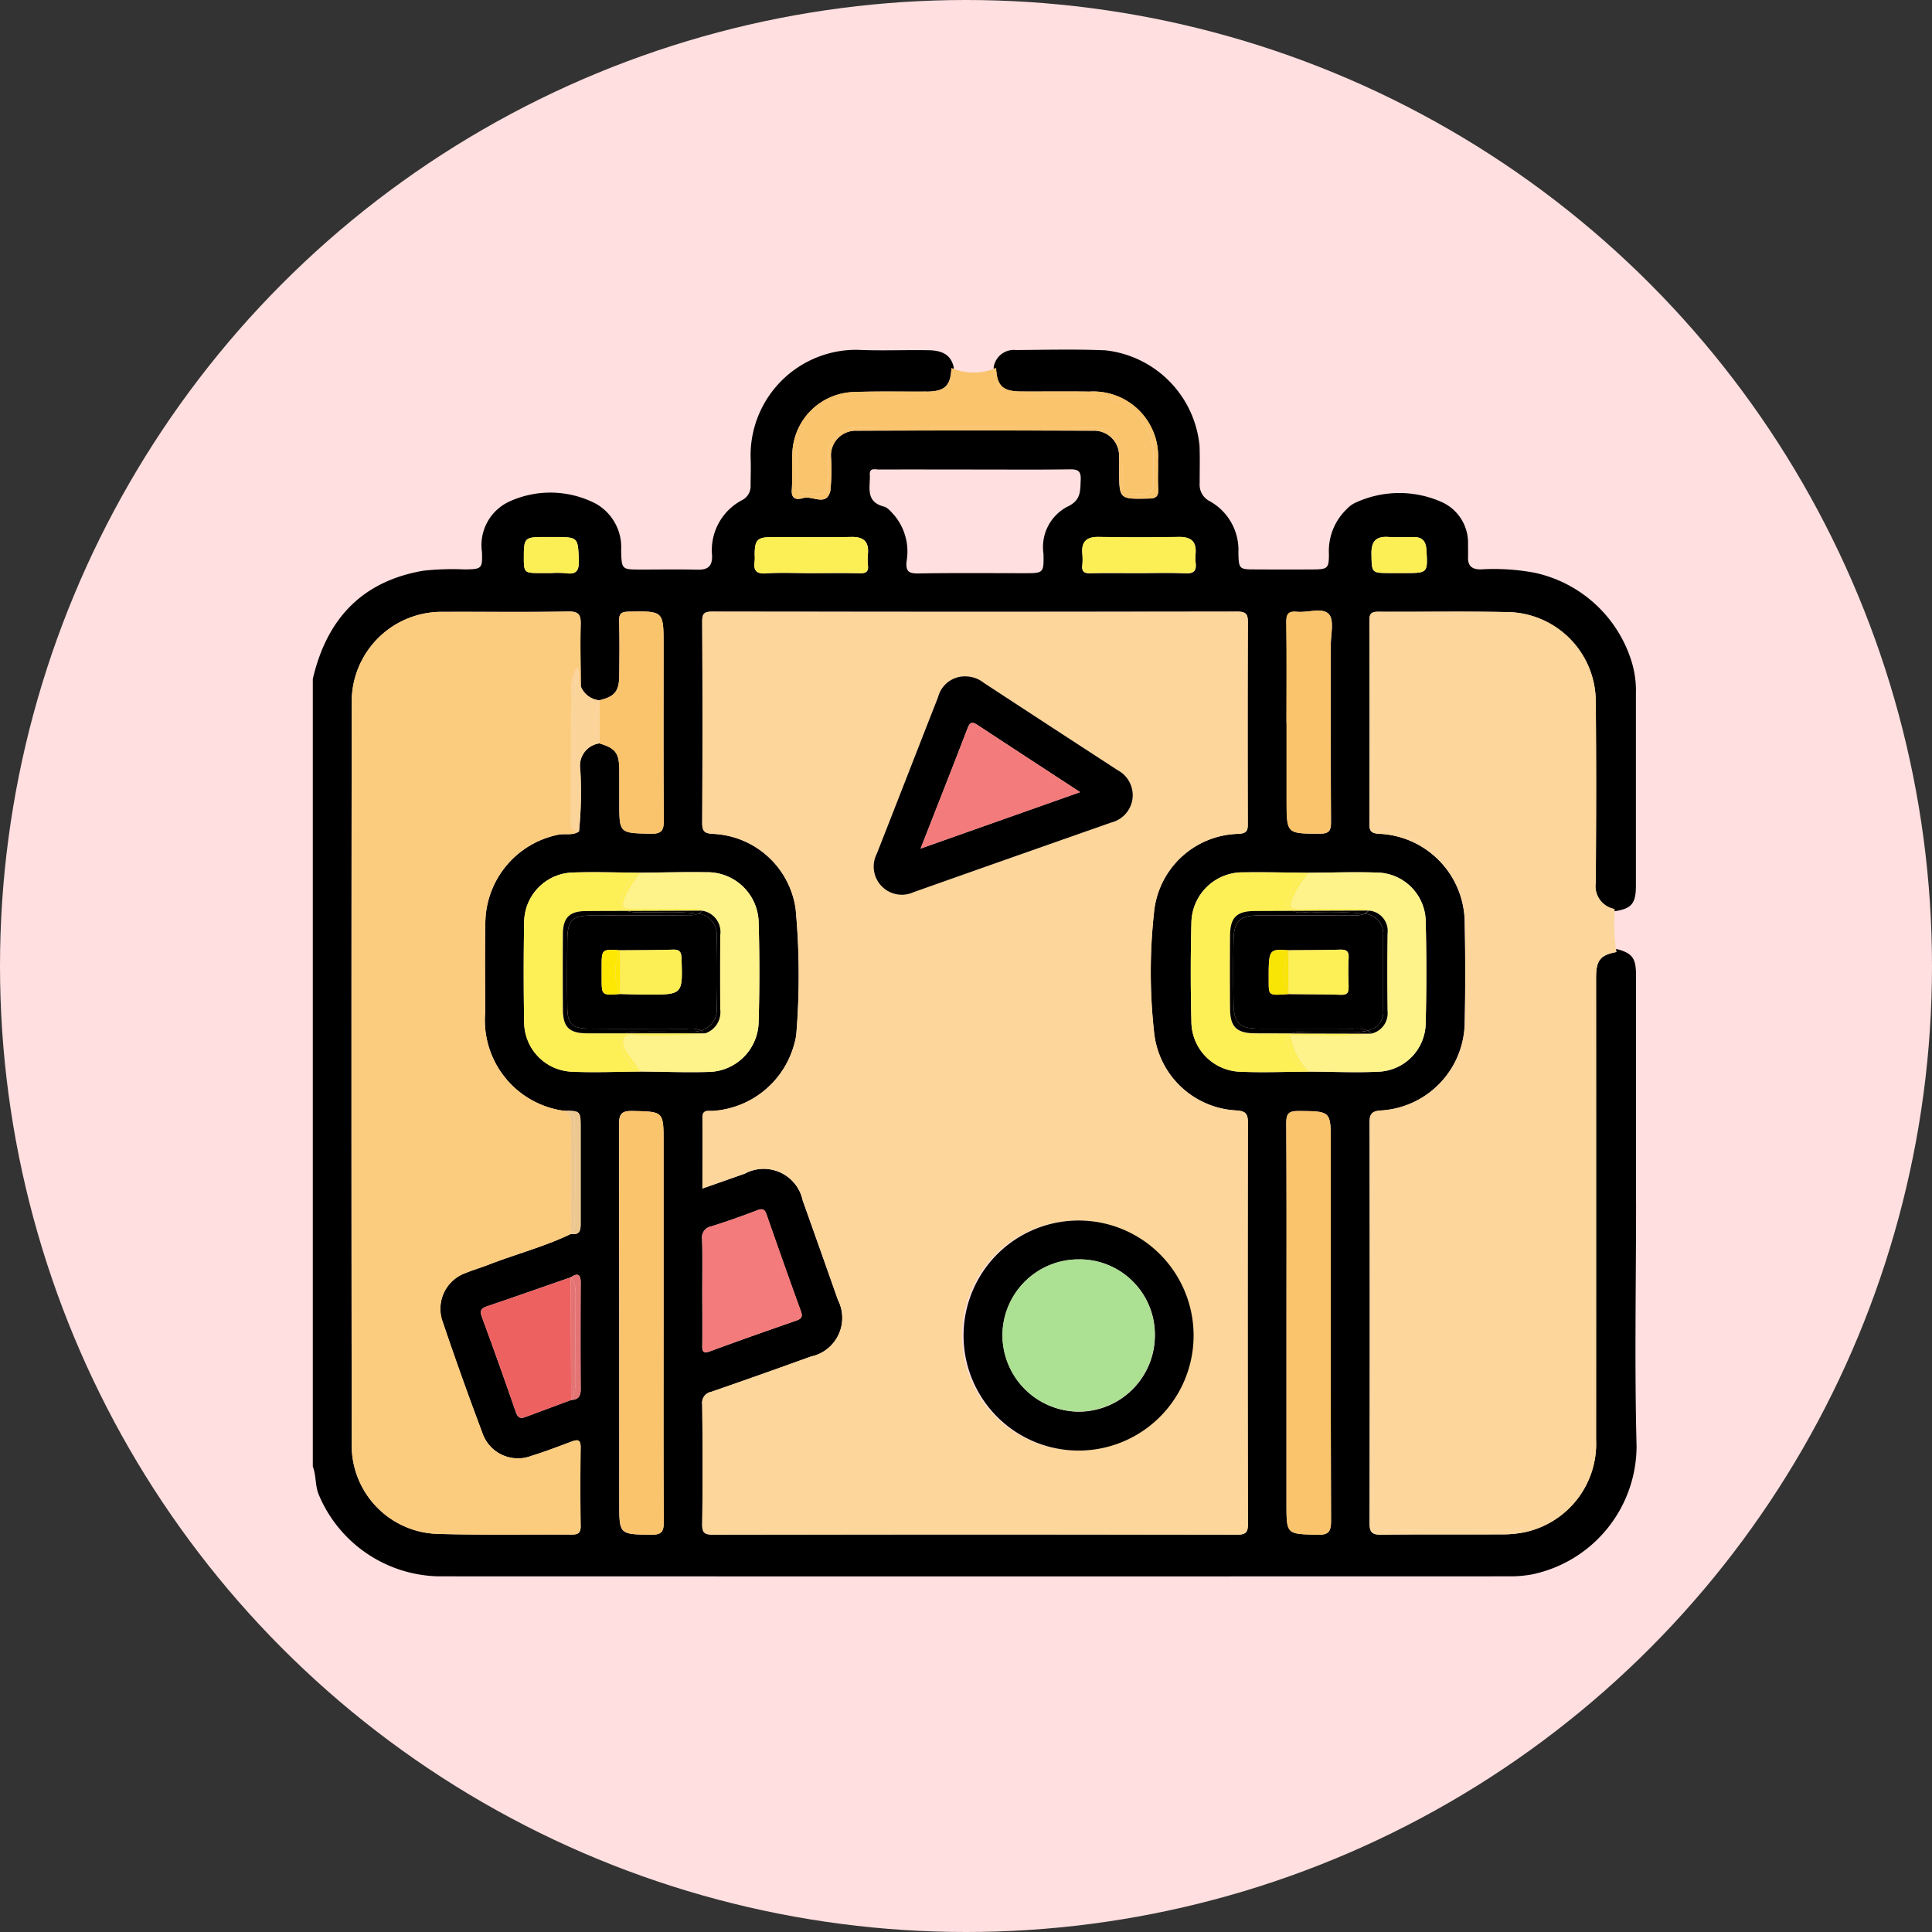 <svg xmlns="http://www.w3.org/2000/svg" xmlns:xlink="http://www.w3.org/1999/xlink" width="105" height="105" viewBox="0 0 105 105">
  <rect x="0" y="0" width="105" height="105" fill="#333333" stroke="none"/>
  <defs>
    <clipPath id="clip-path">
      <rect id="Rectángulo_42402" data-name="Rectángulo 42402" width="71.943" height="66.674" fill="none"/>
    </clipPath>
  </defs>
  <g id="_19" data-name="19" transform="translate(4685 8600)">
    <circle id="Elipse_4889" data-name="Elipse 4889" cx="52.5" cy="52.5" r="52.5" transform="translate(-4685 -8600)" fill="#ffdfe0"/>
    <g id="Grupo_169182" data-name="Grupo 169182" transform="translate(-4668 -8581)">
      <g id="Grupo_169181" data-name="Grupo 169181" transform="translate(0 0)" clip-path="url(#clip-path)">
        <path id="Trazado_159541" data-name="Trazado 159541" d="M71.913,46.337q0-6.172,0-12.345c0-.917-.2-1.185-1.025-1.407-.026,0-.047.009-.073.012.011.048.02.1.034.144-.876.163-1.107.447-1.107,1.388q0,12.559,0,25.117a4.911,4.911,0,0,1-3.846,5.019,6.024,6.024,0,0,1-1.321.124c-2.175.012-4.35-.009-6.524.017-.5.007-.62-.152-.619-.633q.022-10.875,0-21.75c0-.469.112-.634.609-.67A4.842,4.842,0,0,0,62.6,36.564c.04-1.8.037-3.6,0-5.4a4.858,4.858,0,0,0-4.657-4.848c-.384-.026-.522-.123-.521-.524q.021-5.543,0-11.085c0-.388.144-.461.491-.459,2.385.013,4.771-.031,7.156.022a4.871,4.871,0,0,1,4.655,4.867c.03,3.274.023,6.548,0,9.822A1.267,1.267,0,0,0,70.743,30.4c0,.042,0,.084,0,.126.929-.142,1.164-.418,1.165-1.387q0-5.223,0-10.447a5.4,5.4,0,0,0-.231-1.727A7.073,7.073,0,0,0,66.4,12.127a11.966,11.966,0,0,0-2.93-.181c-.461,0-.7-.179-.686-.661.009-.233,0-.468,0-.7A2.428,2.428,0,0,0,61.4,8.306a5.665,5.665,0,0,0-4.8.046,1.519,1.519,0,0,0-.39.3,3.153,3.153,0,0,0-.986,2.458c0,.776-.068.832-.845.837-1.052.009-2.1.005-3.155,0-.872,0-.9-.02-.92-.905a3.035,3.035,0,0,0-1.551-2.8,1,1,0,0,1-.554-.97c0-.677.017-1.356-.006-2.033a5.772,5.772,0,0,0-5.12-5.2C41.457-.028,39.843.011,38.23.025a1.109,1.109,0,0,0-1.224.919c0,.035,0,.065,0,.1.042-.015.083-.021.125-.039.044.965.358,1.267,1.349,1.273,1.239.007,2.477-.012,3.716.007a3.523,3.523,0,0,1,3.736,3.732c.007.514-.017,1.029.009,1.543.019.368-.058.526-.485.536-1.633.036-1.632.054-1.634-1.562,0-.233.008-.468-.006-.7a1.356,1.356,0,0,0-1.413-1.424q-6.415-.026-12.831,0a1.347,1.347,0,0,0-1.411,1.424,11.2,11.2,0,0,1-.031,1.818c-.195.917-.979.266-1.475.417-.284.086-.661.116-.623-.438.048-.7-.012-1.4.035-2.1a3.444,3.444,0,0,1,3.292-3.221c1.33-.051,2.664-.017,4-.027.991-.009,1.3-.31,1.348-1.274.042.017.084.024.126.039,0-.03,0-.056,0-.088-.163-.748-.727-.916-1.377-.926C32.176.01,30.889.073,29.607.012a5.74,5.74,0,0,0-5.814,5.807c.023.513.005,1.027,0,1.541a.85.85,0,0,1-.447.813A3.071,3.071,0,0,0,21.7,11.2c.016.591-.244.774-.8.761-1.027-.025-2.056-.006-3.084-.007s-1.032,0-1.059-1.052A2.713,2.713,0,0,0,15.38,8.373a5.365,5.365,0,0,0-4.731-.1,2.609,2.609,0,0,0-1.455,2.732c.033.912-.021.927-.942.942a14.63,14.63,0,0,0-2.239.069C2.783,12.569.787,14.521,0,17.9V60.7c.187.482.122,1.012.311,1.5a7.223,7.223,0,0,0,6.5,4.47q29.109.008,58.217,0a6.475,6.475,0,0,0,1.255-.109,7.131,7.131,0,0,0,5.661-6.97c-.115-4.416-.027-8.837-.027-13.256M58.43,10.183c.465.027.933.007,1.4.005s.663.222.691.683c.077,1.273.088,1.273-1.2,1.273h-.77c-1.02,0-1,0-1.017-1.038-.012-.649.218-.964.895-.923m-4.941,4.065c.6.067,1.394-.256,1.74.137.294.334.095,1.11.1,1.691,0,3.2-.007,6.4.012,9.6,0,.474-.109.638-.613.636-1.8-.007-1.8.014-1.8-1.815v-4.2c0-1.822.015-3.643-.01-5.464-.007-.456.116-.63.58-.578m-10.77-4.068q2.166.04,4.332,0c.649-.011.973.221.922.893a2.4,2.4,0,0,0,0,.489c.058.436-.077.617-.56.594-.859-.041-1.722-.012-2.584-.012s-1.724-.014-2.585.007c-.338.008-.463-.1-.428-.436a3.355,3.355,0,0,0,0-.628c-.056-.664.241-.919.9-.908M30.269,6.8c-.013-.4.294-.281.5-.282,1.753-.007,3.506,0,5.259,0,1.706,0,3.412.015,5.118-.01.443-.006.609.092.588.568-.028.624.026,1.123-.755,1.477a2.474,2.474,0,0,0-1.268,2.54c.021,1.059,0,1.059-1.044,1.059-1.917,0-3.834-.02-5.75.014-.517.009-.7-.106-.649-.643a3.085,3.085,0,0,0-.649-2.5c-.173-.188-.359-.434-.581-.492-1.018-.262-.74-1.053-.763-1.728m-6.257,4.691a2.59,2.59,0,0,0,0-.349c.007-.8.142-.947.923-.949,1.444,0,2.888.018,4.332-.01.664-.012.954.252.9.912a3.3,3.3,0,0,0,0,.628c.037.339-.1.439-.432.432-.908-.02-1.817-.007-2.725-.007-.792,0-1.586-.041-2.374.014-.558.039-.7-.177-.625-.67M11.47,11.175c.006-.915.077-.984,1.013-.987h.7c1.235,0,1.227.027,1.274,1.244.022.581-.131.81-.721.719a5.1,5.1,0,0,0-.768-.007h-.56c-.943,0-.943,0-.937-.969m3.087,52.769c.005.4-.173.458-.508.456-2.408-.015-4.818.032-7.224-.036A4.812,4.812,0,0,1,2.115,59.5q-.026-20.166,0-40.332a4.887,4.887,0,0,1,4.969-4.914c2.268-.009,4.536.022,6.8-.018.588-.01.687.192.673.712-.03,1.122,0,2.244.009,3.366a1.2,1.2,0,0,0,1.005.744c.817-.192,1.071-.478,1.082-1.291.014-1.005.022-2.012-.005-3.016-.01-.4.116-.5.509-.509,1.906-.036,1.906-.048,1.906,1.842,0,3.157-.013,6.313.013,9.47,0,.553-.092.77-.708.757-1.71-.038-1.711-.008-1.711-1.707,0-.584,0-1.169,0-1.753-.007-.929-.2-1.185-1.084-1.45a1.22,1.22,0,0,0-1.038,1.4,21.148,21.148,0,0,1-.069,3.387c-.349.243-.76.094-1.139.179a4.941,4.941,0,0,0-3.951,4.784c-.031,1.632-.012,3.265-.009,4.9a4.963,4.963,0,0,0,4.25,5.315c.936.007.936.007.936.94q0,2.55,0,5.1c0,.368.023.738-.527.656-1.451.7-3.013,1.1-4.508,1.685-.39.152-.8.268-1.184.428a2.065,2.065,0,0,0-1.271,2.681q1.019,3.013,2.14,5.993a2.042,2.042,0,0,0,2.669,1.277c.734-.227,1.453-.5,2.172-.773.331-.125.517-.14.511.313q-.028,2.139,0,4.279m-.515-6.86q-1.241.462-2.482.925c-.26.1-.413.051-.519-.253q-.9-2.607-1.855-5.2c-.12-.33-.028-.455.279-.559,1.521-.517,3.036-1.05,4.553-1.577.348-.229.544-.209.541.281-.009,1.936-.012,3.873,0,5.809,0,.389-.15.562-.522.573m4.349,7.326c-1.731-.027-1.731,0-1.731-1.745q0-10.268-.012-20.537c0-.564.116-.761.72-.748,1.7.035,1.7.007,1.7,1.719V52.91c0,3.6-.011,7.2.012,10.794,0,.54-.122.713-.687.7m-.566-25.171h0c-1.261.007-2.523.065-3.78.007a2.705,2.705,0,0,1-2.554-2.672q-.048-2.734,0-5.468a2.721,2.721,0,0,1,2.549-2.679c1.259-.05,2.521,0,3.782.007,1.19-.01,2.38-.043,3.569-.025a2.785,2.785,0,0,1,2.844,2.769q.075,2.659,0,5.321a2.768,2.768,0,0,1-2.773,2.765c-1.211.033-2.424-.014-3.637-.024m3.34,9.124a.6.6,0,0,1,.479-.7c.845-.265,1.681-.56,2.507-.878.288-.111.409-.066.508.218.616,1.761,1.236,3.522,1.872,5.275.108.3.022.4-.252.5-1.564.543-3.127,1.092-4.68,1.666-.382.141-.434.017-.43-.32.012-.982,0-1.964,0-2.947,0-.936.02-1.872-.01-2.806M50.82,63.819c0,.448-.1.587-.573.587q-14.239-.021-28.478,0c-.418,0-.615-.05-.608-.553.031-2.174.026-4.349,0-6.523a.608.608,0,0,1,.5-.688q2.709-.935,5.4-1.913a2.148,2.148,0,0,0,1.476-3.081q-.951-2.7-1.913-5.4a2.166,2.166,0,0,0-3.151-1.459c-.742.262-1.485.522-2.3.808,0-1.335.008-2.592,0-3.848,0-.477.347-.349.591-.371a4.918,4.918,0,0,0,4.4-3.633,2.867,2.867,0,0,0,.118-.617A39.256,39.256,0,0,0,26.24,30.4a4.749,4.749,0,0,0-4.5-4.082c-.455-.025-.581-.143-.578-.6q.027-5.471,0-10.942c0-.443.122-.536.547-.536q14.273.019,28.547,0c.485,0,.563.16.561.592q-.024,5.436-.005,10.872c0,.352.016.583-.486.613a4.719,4.719,0,0,0-4.61,4.275,29.725,29.725,0,0,0,.012,6.577,4.734,4.734,0,0,0,4.476,4.181c.477.035.615.168.614.653q-.025,10.907,0,21.814m3.761.592c-1.661-.045-1.662-.012-1.662-1.682V52.917c0-3.622.011-7.243-.012-10.864,0-.519.12-.676.654-.672,1.765.013,1.765-.009,1.765,1.721,0,6.846-.009,13.691.015,20.537,0,.608-.13.79-.76.772m-.419-25.172c-1.282.006-2.567.062-3.847,0A2.739,2.739,0,0,1,47.749,36.5q-.067-2.659,0-5.322a2.786,2.786,0,0,1,2.843-2.769c1.19-.018,2.379.014,3.569.024,1.26-.006,2.523-.054,3.782-.006a2.693,2.693,0,0,1,2.537,2.538q.076,2.872,0,5.747a2.673,2.673,0,0,1-2.537,2.534c-1.258.058-2.52,0-3.78-.005" transform="translate(0 0)"/>
        <path id="Trazado_159542" data-name="Trazado 159542" d="M61.406,48.888a4.734,4.734,0,0,1-4.476-4.181,29.765,29.765,0,0,1-.012-6.577,4.719,4.719,0,0,1,4.61-4.275c.5-.031.487-.261.486-.613-.006-3.624-.01-7.248.005-10.872,0-.433-.076-.593-.56-.592q-14.274.024-28.548,0c-.424,0-.549.093-.547.535q.028,5.472,0,10.943c0,.455.123.574.578.6a4.749,4.749,0,0,1,4.5,4.082,39.256,39.256,0,0,1,.043,6.718,2.866,2.866,0,0,1-.118.617,4.917,4.917,0,0,1-4.4,3.633c-.244.022-.6-.107-.591.371.012,1.257,0,2.514,0,3.848l2.3-.808a2.166,2.166,0,0,1,3.151,1.458q.966,2.7,1.913,5.406a2.148,2.148,0,0,1-1.476,3.081q-2.7.975-5.4,1.913a.608.608,0,0,0-.5.688c.024,2.174.029,4.349,0,6.522-.007.5.19.554.608.553q14.239-.014,28.478,0c.469,0,.574-.139.574-.587Q62,60.448,62.02,49.54c0-.485-.137-.617-.614-.653M42.11,36.695a1.515,1.515,0,0,1-.265-1.75c1.117-2.839,2.218-5.683,3.334-8.523a1.5,1.5,0,0,1,1.511-1.127,1.593,1.593,0,0,1,.97.35q3.634,2.368,7.266,4.741a1.532,1.532,0,0,1-.335,2.851q-5.372,1.886-10.739,3.784a1.524,1.524,0,0,1-1.743-.326M52.874,67.37a6.251,6.251,0,1,1-.064-12.5,6.251,6.251,0,0,1,.064,12.5" transform="translate(-11.198 -7.536)" fill="#fcd69a"/>
        <path id="Trazado_159543" data-name="Trazado 159543" d="M100.015,36.663c-.027-1.543-.007-3.087-.009-4.63,0-1.637.01-3.274,0-4.91a4.74,4.74,0,0,0-5.037-5q-3.016-.006-6.033,0c-.77,0-.842.072-.844.846-.007,3.3,0,6.594-.01,9.891,0,.6.218.847.829.948A5.034,5.034,0,0,1,93.277,39q.009,2.6,0,5.191a5.12,5.12,0,0,1-4.294,4.985c-.875.134-.892.138-.893.993q-.009,10.382,0,20.764c0,.768.08.847.848.851q3.191.017,6.383,0A4.693,4.693,0,0,0,100,67.311c.016-.3.009-.608.009-.912V42.548a9.454,9.454,0,0,1,.021-.982,1.3,1.3,0,0,1,1.267-1.315,10.717,10.717,0,0,1-.067-2.068c-.029,0-.054.01-.085.014a1.341,1.341,0,0,1-1.127-1.534" transform="translate(-30.48 -7.654)" fill="#fcd69a"/>
        <path id="Trazado_159544" data-name="Trazado 159544" d="M100.117,36.494c.025-3.274.033-6.548,0-9.822a4.871,4.871,0,0,0-4.655-4.867c-2.384-.052-4.771-.008-7.156-.022-.347,0-.492.071-.491.459q.021,5.542,0,11.085c0,.4.137.5.52.524A4.858,4.858,0,0,1,93,38.7q.052,2.7,0,5.4a4.843,4.843,0,0,1-4.567,4.789c-.5.035-.61.2-.609.67q.021,10.875,0,21.75c0,.481.12.64.619.634,2.174-.027,4.35-.005,6.524-.018a6.033,6.033,0,0,0,1.322-.123,4.912,4.912,0,0,0,3.845-5.019q.008-12.559,0-25.118c0-.94.231-1.225,1.107-1.388-.014-.048-.022-.1-.033-.143a1.3,1.3,0,0,0-1.267,1.315,9.452,9.452,0,0,0-.02.982q0,11.925,0,23.851c0,.3.008.608-.008.912A4.693,4.693,0,0,1,95.23,71.67q-3.192.012-6.384,0c-.767,0-.847-.084-.848-.851q-.008-10.383,0-20.765c0-.855.018-.859.893-.993a5.119,5.119,0,0,0,4.294-4.985c.01-1.73.007-3.461,0-5.191a5.035,5.035,0,0,0-4.368-5.19c-.611-.1-.832-.343-.829-.948.014-3.3,0-6.594.01-9.891,0-.774.073-.843.844-.846q3.016-.013,6.033,0a4.739,4.739,0,0,1,5.037,5c.014,1.637,0,3.274,0,4.911,0,1.543-.018,3.087.008,4.63a1.341,1.341,0,0,0,1.127,1.534l.086-.014c0-.043,0-.085,0-.127a1.266,1.266,0,0,1-1.014-1.445" transform="translate(-30.389 -7.537)" fill="#fcd69a"/>
        <path id="Trazado_159545" data-name="Trazado 159545" d="M15.163,66.885c-.719.271-1.439.546-2.173.773a2.041,2.041,0,0,1-2.668-1.277Q9.2,63.4,8.181,60.388a2.065,2.065,0,0,1,1.271-2.681c.387-.16.793-.276,1.184-.428,1.495-.583,3.057-.984,4.508-1.685,0-1.98-.008-3.959.01-5.938,0-.362-.06-.628-.422-.759h0a4.964,4.964,0,0,1-4.251-5.315c0-1.632-.022-3.266.009-4.9A4.941,4.941,0,0,1,14.442,33.9c.379-.085.79.064,1.14-.179-.328.013-.443-.143-.441-.469.009-2.427,0-4.855.014-7.282a2.265,2.265,0,0,1,.319-1.153c.2.357-.055.744.209,1.03-.007-1.122-.04-2.244-.009-3.366.014-.521-.085-.722-.674-.712-2.267.039-4.535.009-6.8.018A4.886,4.886,0,0,0,3.228,26.7q-.025,20.166,0,40.332A4.813,4.813,0,0,0,7.939,71.9c2.406.068,4.816.021,7.224.036.335,0,.513-.057.508-.456q-.027-2.139,0-4.279c.006-.453-.18-.438-.511-.313" transform="translate(-1.113 -7.534)" fill="#fbcc7e"/>
        <path id="Trazado_159546" data-name="Trazado 159546" d="M47.286,3.064a18.5,18.5,0,0,1-2.943.005c-2.7-.264-4.451,1.4-4.136,4.186.024.208.007.42.012.63.016.557.417.538.8.532s.84.073.869-.534c.022-.49-.008-.982.02-1.472A1.532,1.532,0,0,1,43.55,4.788q6.346-.046,12.691,0a1.533,1.533,0,0,1,1.64,1.628c.026.467.012.934.014,1.4,0,.64.451.594.88.6s.806-.033.8-.61c-.007-.654.041-1.311-.02-1.962a3.224,3.224,0,0,0-3-2.754c-1.144-.035-2.29-.007-3.436-.01a7.835,7.835,0,0,1-.84-.024A1.309,1.309,0,0,1,50.912,1.6a3.045,3.045,0,0,1-2.178,0C48.713,2.558,48.3,3,47.286,3.064" transform="translate(-13.901 -0.552)" fill="#fac46c"/>
        <path id="Trazado_159547" data-name="Trazado 159547" d="M47.137,2.81c-1.332.011-2.665-.024-4,.027a3.445,3.445,0,0,0-3.291,3.221c-.048.7.012,1.4-.035,2.1-.038.555.339.524.623.438.5-.15,1.28.5,1.475-.417a11.2,11.2,0,0,0,.031-1.818,1.347,1.347,0,0,1,1.41-1.424q6.416-.025,12.832,0A1.357,1.357,0,0,1,57.6,6.363c.014.233.005.467.006.7,0,1.616,0,1.6,1.634,1.562.426-.01.5-.168.485-.536-.026-.513,0-1.028-.008-1.543a3.523,3.523,0,0,0-3.736-3.732c-1.239-.018-2.477,0-3.716-.007-.991-.006-1.3-.308-1.348-1.273-.042.017-.083.023-.125.039a1.308,1.308,0,0,0,1.369,1.467,7.664,7.664,0,0,0,.84.023c1.145,0,2.291-.024,3.435.01a3.224,3.224,0,0,1,3,2.753c.061.652.013,1.309.02,1.963.006.576-.367.619-.8.61s-.878.037-.88-.6c0-.467.013-.935-.013-1.4a1.532,1.532,0,0,0-1.64-1.628q-6.346-.047-12.691,0a1.533,1.533,0,0,0-1.645,1.623c-.027.49,0,.982-.02,1.472-.028.606-.48.527-.869.534s-.781.025-.8-.531c-.006-.211.011-.422-.012-.63-.315-2.79,1.44-4.45,4.136-4.187a18.423,18.423,0,0,0,2.943,0c1.014-.064,1.428-.507,1.448-1.469-.043-.016-.084-.022-.126-.039-.043.964-.356,1.266-1.348,1.274" transform="translate(-13.777 -0.532)" fill="#fac46c"/>
        <path id="Trazado_159548" data-name="Trazado 159548" d="M27.877,74.806V64.994c0-1.712,0-1.683-1.7-1.719-.6-.012-.721.184-.72.749q.028,10.268.012,20.537c0,1.743,0,1.718,1.732,1.745.566.009.691-.165.687-.7-.024-3.6-.012-7.2-.012-10.794" transform="translate(-8.81 -21.896)" fill="#fac46c"/>
        <path id="Trazado_159549" data-name="Trazado 159549" d="M83.322,65c0-1.73,0-1.708-1.765-1.721-.534,0-.657.152-.654.672.024,3.621.012,7.242.012,10.864v9.813c0,1.67,0,1.637,1.662,1.682.63.017.762-.164.76-.772-.024-6.846-.015-13.691-.015-20.537" transform="translate(-27.997 -21.898)" fill="#fac46c"/>
        <path id="Trazado_159550" data-name="Trazado 159550" d="M33.157,51.527q.074-2.659,0-5.321a2.785,2.785,0,0,0-2.844-2.769c-1.189-.018-2.379.014-3.569.025a5.764,5.764,0,0,0-.805,1.207c-.275.68-.229.751.494.753,1.021,0,2.042,0,3.062,0,.2,0,.421-.058.6.1h0a1.167,1.167,0,0,1,.967,1.322q-.013,2.022,0,4.043a1.207,1.207,0,0,1-.828,1.3,24.987,24.987,0,0,1-3.391.112c-.35.025-.856-.209-1.012.169-.137.333.143.744.386,1.065.18.24.352.487.527.73,1.212.011,2.426.057,3.637.025a2.768,2.768,0,0,0,2.773-2.765" transform="translate(-8.923 -15.03)" fill="#fdf38a"/>
        <path id="Trazado_159551" data-name="Trazado 159551" d="M88.607,51.742q.077-2.872,0-5.747a2.693,2.693,0,0,0-2.537-2.539c-1.258-.048-2.521,0-3.782.007a4.947,4.947,0,0,0-.932,1.445c-.145.361-.118.54.352.526,1.041-.029,2.083-.013,3.125-.006.225,0,.466-.067.672.092a1.1,1.1,0,0,1,1.023,1.255q-.023,2.093,0,4.188a1.131,1.131,0,0,1-.883,1.243,19.628,19.628,0,0,1-3.043.088c-.437.019-.876,0-1.324,0a3.318,3.318,0,0,0,1.01,1.974c1.26.006,2.523.063,3.78.005a2.674,2.674,0,0,0,2.538-2.534" transform="translate(-28.127 -15.031)" fill="#fdf38a"/>
        <path id="Trazado_159552" data-name="Trazado 159552" d="M78.357,53.028c-.173-.477-.162-.72.1-.833q-.993,0-1.985,0c-1.006,0-1.363-.345-1.37-1.327q-.014-2,0-3.991c.007-.985.362-1.323,1.371-1.328l2.048-.009a.648.648,0,0,1-.241-.226c-.207-.326.434-1.412.954-1.743.059-.037.122-.069.181-.105-1.19-.01-2.38-.041-3.569-.024A2.786,2.786,0,0,0,73,46.208q-.07,2.659,0,5.322a2.741,2.741,0,0,0,2.566,2.745c1.28.058,2.564,0,3.847,0a2.078,2.078,0,0,1-1.055-1.242" transform="translate(-25.25 -15.03)" fill="#fdef56"/>
        <path id="Trazado_159553" data-name="Trazado 159553" d="M82.02,43.582c-.52.331-1.161,1.417-.954,1.743a.643.643,0,0,0,.241.226l4.111-.016h0c-.205-.158-.446-.09-.671-.092-1.042-.007-2.084-.023-3.125.006-.47.013-.5-.165-.352-.526a4.93,4.93,0,0,1,.933-1.446c-.06.037-.122.068-.181.105" transform="translate(-28.039 -15.045)" fill="#fdef56"/>
        <path id="Trazado_159554" data-name="Trazado 159554" d="M81.193,56.932c.448,0,.887.016,1.324,0a19.626,19.626,0,0,0,3.043-.088l-4.315-.01c-.258.113-.27.356-.1.833A2.077,2.077,0,0,0,82.2,58.906a3.322,3.322,0,0,1-1.01-1.974" transform="translate(-28.041 -19.666)" fill="#fdef56"/>
        <path id="Trazado_159555" data-name="Trazado 159555" d="M22.873,53.008c-.153-.445-.1-.7.186-.817h-2.05c-1.016,0-1.346-.328-1.351-1.327q-.009-2.031,0-4.063c.006-.906.361-1.251,1.282-1.255q1.1-.006,2.2-.007c-.437-.14-.466-.489-.142-1.14a1.777,1.777,0,0,1,.888-.935c-1.261-.006-2.523-.056-3.782-.006a2.721,2.721,0,0,0-2.549,2.679q-.047,2.734,0,5.468a2.7,2.7,0,0,0,2.554,2.672c1.258.058,2.52,0,3.78-.007a2.013,2.013,0,0,1-1.02-1.261" transform="translate(-6.068 -15.031)" fill="#fdef56"/>
        <path id="Trazado_159556" data-name="Trazado 159556" d="M26.145,58.172c-.243-.322-.523-.732-.386-1.066.156-.378.662-.144,1.012-.169a24.986,24.986,0,0,0,3.391-.112H25.838c-.288.116-.339.372-.185.817a2.014,2.014,0,0,0,1.02,1.261c-.175-.244-.347-.49-.527-.73" transform="translate(-8.848 -19.664)" fill="#fdef56"/>
        <path id="Trazado_159557" data-name="Trazado 159557" d="M25.78,44.413c-.324.651-.295,1,.142,1.14l4.1-.013c-.18-.156-.4-.1-.6-.1-1.021-.005-2.042,0-3.063,0-.723,0-.769-.073-.494-.753a5.763,5.763,0,0,1,.806-1.208,1.776,1.776,0,0,0-.889.935" transform="translate(-8.846 -15.046)" fill="#fdef56"/>
        <path id="Trazado_159558" data-name="Trazado 159558" d="M24.9,30.384c0,.585,0,1.169,0,1.754,0,1.7,0,1.669,1.711,1.706.617.014.713-.2.708-.757-.026-3.157-.012-6.313-.012-9.47,0-1.891,0-1.878-1.906-1.842-.394.007-.52.109-.509.509.027,1.005.019,2.011.005,3.016-.011.813-.265,1.1-1.082,1.292q0,1.17,0,2.342c.883.266,1.077.521,1.084,1.45" transform="translate(-8.242 -7.532)" fill="#fac46c"/>
        <path id="Trazado_159559" data-name="Trazado 159559" d="M32.372,78.84c0,.337.047.462.43.32,1.553-.574,3.116-1.122,4.68-1.666.275-.1.36-.2.252-.5q-.954-2.632-1.872-5.276c-.1-.284-.22-.329-.508-.218-.827.318-1.663.613-2.508.878a.6.6,0,0,0-.479.7c.029.934.01,1.871.01,2.806,0,.982.007,1.964,0,2.947" transform="translate(-11.2 -24.725)" fill="#f37b7b"/>
        <path id="Trazado_159560" data-name="Trazado 159560" d="M80.916,27.8V32c0,1.828,0,1.809,1.8,1.815.5,0,.617-.162.613-.636-.019-3.2-.008-6.4-.012-9.6,0-.581.2-1.357-.1-1.69-.345-.392-1.144-.071-1.74-.137-.464-.052-.587.122-.58.578.026,1.821.01,3.643.01,5.464" transform="translate(-27.997 -7.507)" fill="#fac46c"/>
        <path id="Trazado_159561" data-name="Trazado 159561" d="M14.3,78.679c-.307.1-.4.23-.279.559q.95,2.592,1.855,5.2c.105.3.259.35.519.253q1.242-.461,2.482-.925-.011-3.331-.023-6.663c-1.517.527-3.033,1.06-4.553,1.577" transform="translate(-4.835 -26.681)" fill="#ed6161"/>
        <path id="Trazado_159562" data-name="Trazado 159562" d="M63.942,17.1c-.035.334.09.444.428.436.861-.021,1.723-.007,2.585-.007s1.724-.029,2.584.011c.482.023.617-.158.56-.594a2.39,2.39,0,0,1,0-.489c.052-.672-.273-.9-.921-.893q-2.166.039-4.332,0c-.661-.012-.958.244-.9.907a3.362,3.362,0,0,1,0,.628" transform="translate(-22.125 -5.387)" fill="#fcef55"/>
        <path id="Trazado_159563" data-name="Trazado 159563" d="M37.334,17.544c.788-.054,1.583-.014,2.374-.014.908,0,1.817-.013,2.725.007.333.007.468-.093.432-.432a3.307,3.307,0,0,1,0-.628c.056-.66-.233-.923-.9-.911-1.444.027-2.888.005-4.332.01-.781,0-.916.146-.923.949a2.382,2.382,0,0,1,0,.349c-.076.494.067.71.625.671" transform="translate(-12.697 -5.386)" fill="#fcef55"/>
        <path id="Trazado_159564" data-name="Trazado 159564" d="M21.941,26.617a2.563,2.563,0,0,0-.144,1.012c-.032,2.255-.009,4.51-.014,6.764a1.931,1.931,0,0,0,.222,1.007,21.145,21.145,0,0,0,.069-3.387,1.219,1.219,0,0,1,1.038-1.4,2.858,2.858,0,0,1,0-2.342,1.2,1.2,0,0,1-1-.744h0c-.49-.254-.189-.619-.165-.909" transform="translate(-7.537 -9.211)" fill="#fad499"/>
        <path id="Trazado_159565" data-name="Trazado 159565" d="M21.783,26.432a2.271,2.271,0,0,0-.319,1.153c-.016,2.427,0,4.856-.014,7.282,0,.326.114.482.441.469a1.926,1.926,0,0,1-.222-1.007c0-2.255-.018-4.509.014-6.764a2.559,2.559,0,0,1,.144-1.012c-.024.29-.324.655.165.909-.264-.285-.006-.673-.209-1.03" transform="translate(-7.423 -9.147)" fill="#fad499"/>
        <path id="Trazado_159566" data-name="Trazado 159566" d="M23.685,31.486q0-1.171,0-2.342a2.857,2.857,0,0,0,0,2.342" transform="translate(-8.109 -10.085)" fill="#fad499"/>
        <path id="Trazado_159567" data-name="Trazado 159567" d="M89,17.531h.77c1.286,0,1.275,0,1.2-1.273-.028-.462-.233-.685-.691-.683s-.934.022-1.4-.006c-.677-.04-.907.275-.895.923.02,1.038,0,1.038,1.017,1.038" transform="translate(-30.446 -5.387)" fill="#fcee55"/>
        <path id="Trazado_159568" data-name="Trazado 159568" d="M18.477,17.535h.56a5.1,5.1,0,0,1,.768.007c.59.091.743-.138.721-.719-.046-1.217-.039-1.244-1.274-1.244h-.7c-.936,0-1.007.072-1.013.987-.005.969-.005.969.937.969" transform="translate(-6.069 -5.391)" fill="#fcee55"/>
        <path id="Trazado_159569" data-name="Trazado 159569" d="M21.441,63.856c.039,1.862.035,3.725,0,5.587a.727.727,0,0,1-.2.507c.551.082.528-.288.527-.656q0-2.55,0-5.1c0-.933,0-.933-.936-.94a.56.56,0,0,1,.613.6" transform="translate(-7.208 -21.889)" fill="#ecc890"/>
        <path id="Trazado_159570" data-name="Trazado 159570" d="M21.248,64.013c-.018,1.979-.009,3.958-.01,5.938a.726.726,0,0,0,.2-.507c.034-1.862.038-3.724,0-5.587a.559.559,0,0,0-.613-.6c.362.131.424.4.421.759" transform="translate(-7.207 -21.889)" fill="#ecc890"/>
        <path id="Trazado_159571" data-name="Trazado 159571" d="M21.438,77.028a1.033,1.033,0,0,1,.237.845c.011,1.652.008,3.3,0,4.956a1.343,1.343,0,0,1-.216.863c.372-.01.524-.184.522-.573-.015-1.936-.012-3.873,0-5.808,0-.49-.194-.51-.541-.282" transform="translate(-7.419 -26.607)" fill="#e47474"/>
        <path id="Trazado_159572" data-name="Trazado 159572" d="M21.675,77.947a1.033,1.033,0,0,0-.237-.845q.012,3.331.023,6.663a1.343,1.343,0,0,0,.216-.863c.005-1.652.009-3.3,0-4.956" transform="translate(-7.419 -26.681)" fill="#e47474"/>
        <path id="Trazado_159573" data-name="Trazado 159573" d="M60.688,33.754a1.549,1.549,0,0,0-.825-1.507q-3.637-2.364-7.266-4.741a1.6,1.6,0,0,0-.97-.349,1.5,1.5,0,0,0-1.511,1.127C49,31.122,47.9,33.967,46.781,36.806a1.529,1.529,0,0,0,2.008,2.076q5.369-1.9,10.739-3.784a1.538,1.538,0,0,0,1.16-1.345m-11.522,2.76c.9-2.294,1.738-4.414,2.555-6.543.139-.36.278-.343.555-.16,1.811,1.195,3.631,2.378,5.56,3.638l-8.669,3.065" transform="translate(-16.133 -9.397)"/>
        <path id="Trazado_159574" data-name="Trazado 159574" d="M60.329,72.38a6.251,6.251,0,1,0,6.257,6.207,6.249,6.249,0,0,0-6.257-6.207M60.31,82.771A4.183,4.183,0,0,1,56.2,78.585a4.136,4.136,0,0,1,4.184-4.093,4.091,4.091,0,0,1,4.1,4.162,4.147,4.147,0,0,1-4.166,4.117" transform="translate(-18.717 -25.047)"/>
        <path id="Trazado_159575" data-name="Trazado 159575" d="M27.515,46.969c-1.658.012-3.317,0-4.975.008-1.156.007-1.387.245-1.392,1.413-.005,1.191-.013,2.383,0,3.574.012.919.243,1.153,1.178,1.163,1.775.019,3.55,0,5.325.011a1.621,1.621,0,0,1,.785.094.848.848,0,0,0,.114-.041,1.188,1.188,0,0,0,.722-1.172c.033-1.3.025-2.6,0-3.9a1.167,1.167,0,0,0-.854-1.212c-.046-.013-.092-.014-.137-.024a1.658,1.658,0,0,1-.772.082M25.483,51.28c-.49,0-.979-.022-1.469-.033-1,.078-1,.078-1-.87v-.561c0-1.009,0-1.009,1-.944.957-.009,1.915,0,2.871-.036.38-.012.457.135.469.488.064,1.958.074,1.96-1.872,1.956" transform="translate(-7.316 -16.225)"/>
        <path id="Trazado_159576" data-name="Trazado 159576" d="M32.2,46.822a1.167,1.167,0,0,1,.853,1.212c.021,1.3.029,2.6,0,3.9a1.187,1.187,0,0,1-.722,1.171.821.821,0,0,1-.114.042.64.64,0,0,1,.193.153A1.207,1.207,0,0,0,33.24,52q-.015-2.021,0-4.043a1.166,1.166,0,0,0-.967-1.321h0a.639.639,0,0,1-.2.166c.046.01.092.011.138.024" transform="translate(-11.097 -16.137)"/>
        <path id="Trazado_159577" data-name="Trazado 159577" d="M27.607,53.216a2.172,2.172,0,0,0,.7-.065,1.621,1.621,0,0,0-.785-.094c-1.775-.012-3.55.008-5.325-.011-.934-.01-1.165-.244-1.178-1.163-.016-1.191-.009-2.382,0-3.574.005-1.168.237-1.406,1.392-1.413,1.658-.009,3.317,0,4.975-.008a1.665,1.665,0,0,0,.772-.082,13.175,13.175,0,0,0-2.214-.075c-.37-.019-.742,0-1.112-.005a2.014,2.014,0,0,1-.568-.074q-1.1,0-2.2.007c-.921,0-1.276.349-1.281,1.255-.009,1.354-.007,2.709,0,4.063,0,1,.336,1.325,1.351,1.327h2.05a1.268,1.268,0,0,1,.436-.077c1-.031,1.994-.006,2.991-.011" transform="translate(-7.189 -16.144)"/>
        <path id="Trazado_159578" data-name="Trazado 159578" d="M26.68,46.719c.371.007.742-.014,1.112.005a13.185,13.185,0,0,1,2.214.075.656.656,0,0,0,.2-.167l-4.1.013a2.042,2.042,0,0,0,.568.074" transform="translate(-9.036 -16.137)"/>
        <path id="Trazado_159579" data-name="Trazado 159579" d="M29.409,56.655c-1,.005-1.995-.02-2.991.011a1.268,1.268,0,0,0-.436.077h4.324a.633.633,0,0,0-.193-.154,2.172,2.172,0,0,1-.7.065" transform="translate(-8.991 -19.583)"/>
        <path id="Trazado_159580" data-name="Trazado 159580" d="M82.878,46.967c-1.634.013-3.267,0-4.9.008-1.168.007-1.451.283-1.468,1.443q-.025,1.645,0,3.291c.018,1.159.293,1.418,1.475,1.422,1.681.006,3.361-.006,5.041.008a1.481,1.481,0,0,1,.786.1.848.848,0,0,0,.131-.047,1.007,1.007,0,0,0,.7-1.081c0-1.35,0-2.7,0-4.049a1.091,1.091,0,0,0-.825-1.148c-.058-.014-.116-.014-.175-.026a1.628,1.628,0,0,1-.769.082m-.114,3.861c.01.3-.041.472-.408.459-.951-.032-1.9-.028-2.857-.039-1.071.083-1.071.083-1.074-.666C78.417,48.8,78.417,48.8,79.5,48.87c.93-.009,1.86-.005,2.788-.034.353-.011.5.075.48.458-.032.509-.02,1.023,0,1.534" transform="translate(-26.471 -16.225)"/>
        <path id="Trazado_159581" data-name="Trazado 159581" d="M87.432,46.795c.058.011.116.012.174.026a1.091,1.091,0,0,1,.825,1.148c0,1.35,0,2.7,0,4.049a1.007,1.007,0,0,1-.7,1.081.832.832,0,0,1-.131.047.616.616,0,0,1,.18.163,1.131,1.131,0,0,0,.883-1.243q-.026-2.094,0-4.188a1.105,1.105,0,0,0-1.023-1.255.634.634,0,0,1-.2.171" transform="translate(-30.256 -16.134)"/>
        <path id="Trazado_159582" data-name="Trazado 159582" d="M83.024,53.216a2.286,2.286,0,0,0,.691-.062,1.487,1.487,0,0,0-.786-.1c-1.68-.013-3.361,0-5.041-.007-1.182,0-1.456-.264-1.475-1.423q-.026-1.645,0-3.291c.017-1.159.3-1.435,1.468-1.443,1.634-.01,3.268,0,4.9-.008a1.628,1.628,0,0,0,.769-.082,20.02,20.02,0,0,0-2.6-.078c-.046,0-.094.006-.139,0-.379-.06-.827.112-1.165-.075l-2.048.008c-1.008,0-1.363.342-1.371,1.328q-.014,2,0,3.991c.007.982.364,1.323,1.37,1.327l1.985.005a1.389,1.389,0,0,1,.513-.084c.977-.022,1.955,0,2.933-.007" transform="translate(-26.375 -16.143)"/>
        <path id="Trazado_159583" data-name="Trazado 159583" d="M85.493,56.6a2.305,2.305,0,0,1-.691.062c-.978,0-1.955-.015-2.933.007a1.388,1.388,0,0,0-.513.084l4.315.01a.623.623,0,0,0-.179-.163" transform="translate(-28.154 -19.585)"/>
        <path id="Trazado_159584" data-name="Trazado 159584" d="M82.619,46.717c.045.007.093,0,.139,0a20.02,20.02,0,0,1,2.6.077.633.633,0,0,0,.2-.17l-4.111.016c.338.188.786.016,1.165.076" transform="translate(-28.187 -16.135)"/>
        <path id="Trazado_159585" data-name="Trazado 159585" d="M53.068,31.308c-.817,2.129-1.656,4.249-2.555,6.543l8.669-3.064c-1.929-1.261-3.748-2.444-5.559-3.639-.277-.182-.417-.2-.555.16" transform="translate(-17.48 -10.735)" fill="#f37b7b"/>
        <path id="Trazado_159586" data-name="Trazado 159586" d="M61.5,75.61A4.136,4.136,0,0,0,57.312,79.7a4.14,4.14,0,1,0,8.28.069,4.091,4.091,0,0,0-4.1-4.161" transform="translate(-19.833 -26.165)" fill="#ace093"/>
        <path id="Trazado_159587" data-name="Trazado 159587" d="M28.407,49.868c-.957.031-1.914.026-2.871.036v2.374c.49.011.979.032,1.469.033,1.946,0,1.936,0,1.872-1.957-.012-.352-.089-.5-.469-.487" transform="translate(-8.836 -17.257)" fill="#fcef55"/>
        <path id="Trazado_159588" data-name="Trazado 159588" d="M25.006,49.91c-1-.065-1-.065-1,.944v.56c0,.948,0,.948,1,.87a2.868,2.868,0,0,1,0-2.374" transform="translate(-8.307 -17.263)" fill="#fde803"/>
        <path id="Trazado_159589" data-name="Trazado 159589" d="M25.4,52.3V49.923a2.866,2.866,0,0,0,0,2.374" transform="translate(-8.7 -17.276)" fill="#fde803"/>
        <path id="Trazado_159590" data-name="Trazado 159590" d="M83.877,49.868c-.929.029-1.859.025-2.788.034q0,1.189,0,2.378c.953.011,1.906.008,2.857.04.368.012.419-.157.409-.46-.017-.511-.029-1.024,0-1.534.024-.383-.127-.469-.479-.458" transform="translate(-28.061 -17.256)" fill="#fdef56"/>
        <path id="Trazado_159591" data-name="Trazado 159591" d="M80.52,49.91c-1.082-.071-1.082-.071-1.074,1.711,0,.749,0,.749,1.073.666a3.061,3.061,0,0,1,0-2.378" transform="translate(-27.492 -17.264)" fill="#f8e405"/>
        <path id="Trazado_159592" data-name="Trazado 159592" d="M80.962,49.921a3.061,3.061,0,0,0,0,2.378q0-1.189,0-2.378" transform="translate(-27.934 -17.275)" fill="#f8e405"/>
      </g>
    </g>
  </g>
</svg>
